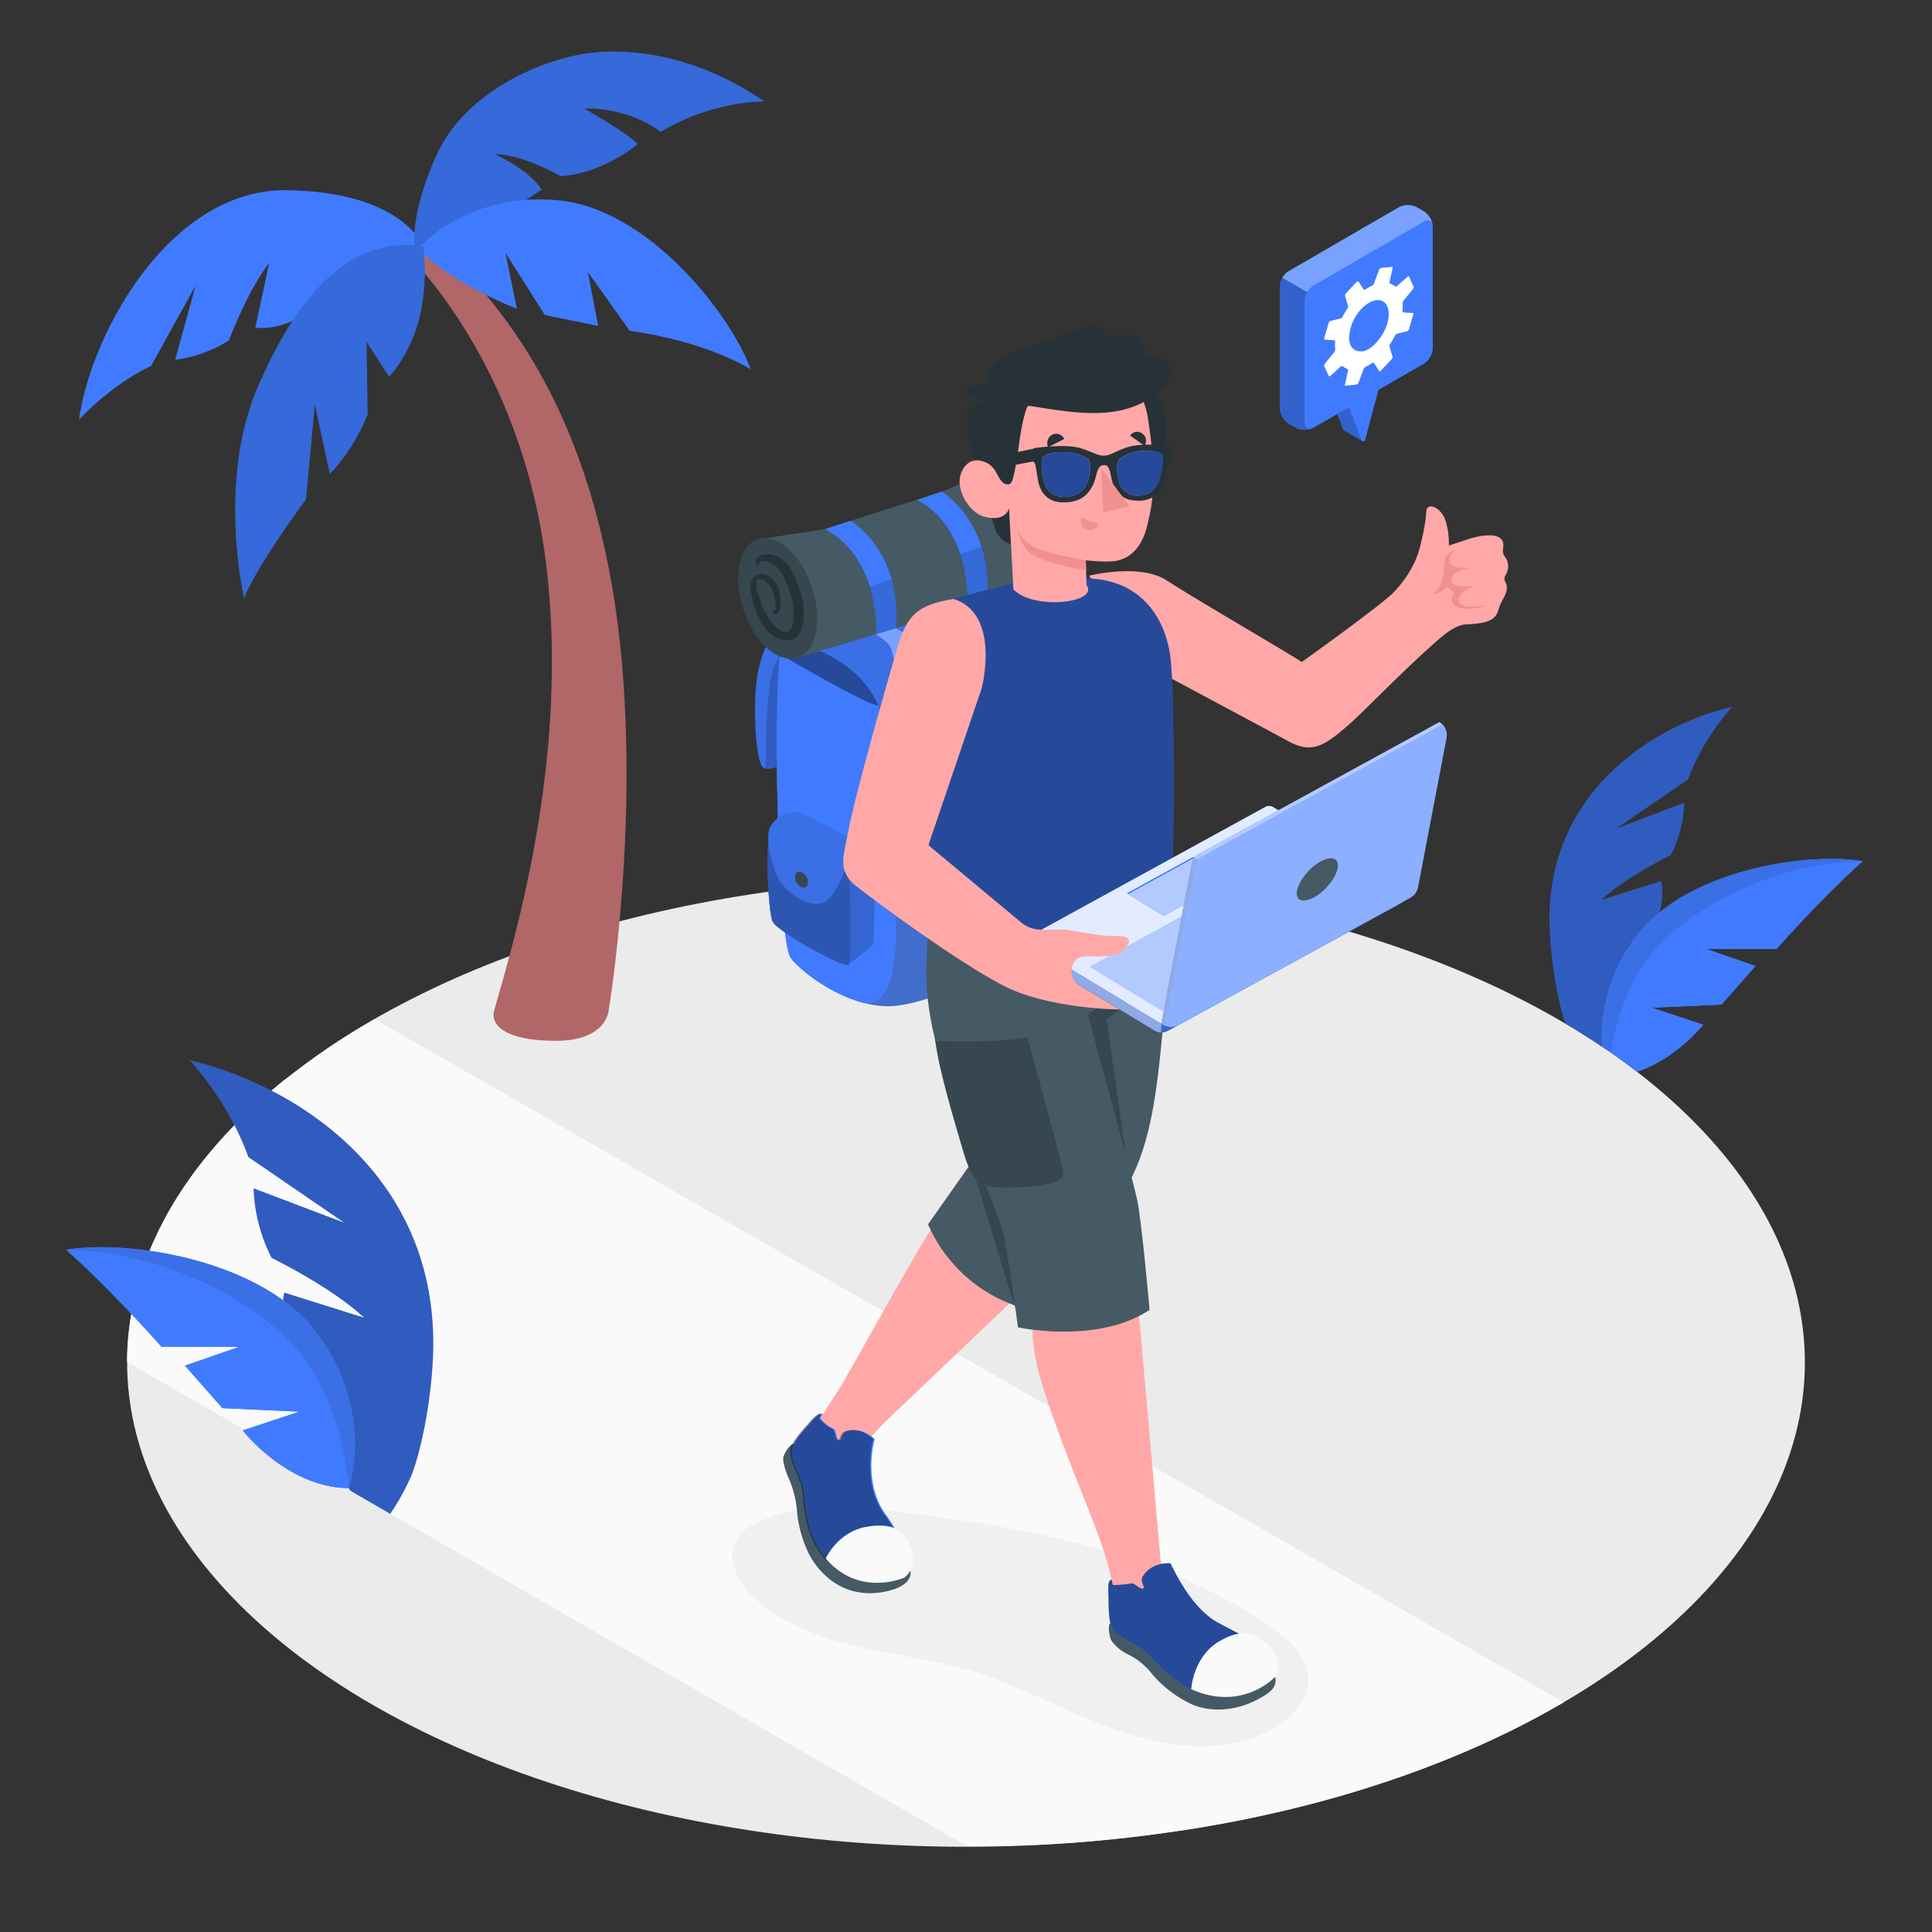 <svg xmlns="http://www.w3.org/2000/svg" viewBox="0 0 500 500"><rect x="0" y="0" width="500" height="500" fill="#333333" stroke="none"/><g id="freepik--Floor--inject-22"><g id="freepik--floor--inject-22"><ellipse id="freepik--floor--inject-22" cx="250" cy="352.6" rx="217.1" ry="125.34" style="fill:#ebebeb"></ellipse><path d="M404.69,440.55l-1.18.69q-5.52,3.19-11.33,6.08h0c-.63.33-1.26.63-1.89.95q-9.45,4.62-19.56,8.53c-1.28.5-2.57,1-3.86,1.46l-.32.12-3.59,1.3-.79.26c-1.24.45-2.5.87-3.76,1.29s-2.79.92-4.19,1.36-2.76.86-4.15,1.29a2,2,0,0,0-.35.1l-3.13.92c-2.1.6-4.2,1.17-6.33,1.74-1.06.27-2.12.55-3.19.81s-2.18.55-3.28.82c-2.19.53-4.4,1-6.61,1.52l-3.33.71q-2.22.47-4.47.9c-1.47.29-2.95.55-4.44.83l-.11,0c-1.48.27-3,.53-4.45.77s-3,.49-4.49.72l-.25,0q-6.72,1-13.54,1.79c-.93.12-1.87.22-2.81.32s-1.82.18-2.74.27c-1.34.14-2.69.27-4,.38-1.07.1-2.14.19-3.21.26-.73.07-1.45.11-2.18.17s-1.69.12-2.53.17c-.65.05-1.29.09-1.94.12l-2.87.17c-.82.05-1.63.09-2.45.12s-1.87.09-2.8.11c-.41,0-.83,0-1.24,0-1.14.06-2.27.09-3.41.12-1.55,0-3.11.07-4.66.08s-3.33,0-5,0L32.9,352.48c0-.91,0-1.79.05-2.69,0-1.07.11-2.14.2-3.22,0-.5.09-1,.14-1.48s.11-1,.17-1.5.13-1,.2-1.5.11-.77.18-1.15c.17-1.12.38-2.22.61-3.34.11-.5.21-1,.33-1.49.22-1,.46-1.93.72-2.89.14-.53.29-1.06.44-1.58l.42-1.38c.32-1,.66-2.06,1-3.07.17-.5.35-1,.54-1.49h0c.38-1,.77-1.95,1.18-2.92.21-.49.42-1,.64-1.47s.38-.86.58-1.27c5.41-11.65,13.78-22.94,25.11-33.47l1.08-1,.68-.62c.41-.37.82-.74,1.24-1.09.75-.66,1.52-1.32,2.29-2l1.39-1.16c.46-.38.93-.77,1.41-1.15L75,278.44c1-.76,2-1.51,3-2.26l1.51-1.12,1.18-.87,2.1-1.47c.47-.32.93-.65,1.4-1h0q5.85-4,12.38-7.77c.12-.08.24-.14.37-.21Z" style="fill:#fafafa"></path></g></g><g id="freepik--Shadows--inject-22"><path d="M228.33,391.19a51.94,51.94,0,0,0-30.43,2c-3,1.13-6,2.71-7.47,5.49-2.56,4.79.58,10.7,4.49,14.47,7.21,6.95,17,10.59,26.71,12.89s19.76,3.41,29.35,6.26c13,3.88,25,10.85,37.8,15.39s27.58,6.47,39.71.29c5.48-2.79,10.53-8.08,10-14.21-.47-5.45-5.09-9.52-9.58-12.65-31.41-21.91-71.19-27-109.24-31.39" style="fill:#f0f0f0"></path></g><g id="freepik--Plants--inject-22"><g id="freepik--Palm--inject-22"><path d="M104.41,64.85s30.56,27.79,37,81.73c5.92,49.56-8.13,96.07-13.47,114.78-1.2,3.71,2.5,8,15.89,8s13.71-8,13.71-8,9.76-58,.89-109.52C149.65,101,128.13,77.47,112.54,62Z" style="fill:#b16668"></path><path d="M109.55,63.76s-5.3-14.11-35.29-14.53-50.57,36.52-53.82,59.4c0,0,8.12-9,18.63-13.87L50.61,73.91,45.35,93.1a34,34,0,0,0,13.89-5s4.78-12.79,10.41-20L66.07,84.83a18.73,18.73,0,0,0,9.58-1.78C81.14,80.64,97.61,75.41,109.55,63.76Z" style="fill:#407BFF"></path><path d="M107.5,64.5s-2-7.7,5.47-24.33c7.58-16.84,28-25,39.61-26.44s28.33.9,45.19,12.49A56.35,56.35,0,0,0,171,34.11a32.6,32.6,0,0,0-19.8-6s10.9,6.1,13.84,9.18c0,0-9,7.68-20,8.29,0,0-9.34-5.55-17-5.69,0,0,8.76,3.91,12.14,9.17C140.06,49.09,119.35,63.79,107.5,64.5Z" style="fill:#407BFF"></path><path d="M107.5,64.5s-2-7.7,5.47-24.33c7.58-16.84,28-25,39.61-26.44s28.33.9,45.19,12.49A56.35,56.35,0,0,0,171,34.11a32.6,32.6,0,0,0-19.8-6s10.9,6.1,13.84,9.18c0,0-9,7.68-20,8.29,0,0-9.34-5.55-17-5.69,0,0,8.76,3.91,12.14,9.17C140.06,49.09,119.35,63.79,107.5,64.5Z" style="opacity:0.15"></path><path d="M108.35,64.22s12.27-14.47,35.84-12.42,44.95,29.57,50.1,43.81c0,0-10.73-7.09-31.32-10L152.15,70.41l2.65,13.93L141,81.52,130.82,65.45l2.94,14.47S115.57,72.86,108.35,64.22Z" style="fill:#407BFF"></path><path d="M109.55,63.76a52.33,52.33,0,0,1-1.14,19.06c-2.59,9.54-7.71,14.66-7.71,14.66l-5.84-9,.28,18.74a48.38,48.38,0,0,1-9.76,15.46l-3.9-18-2.29,24.56s-12.77,17.18-16,25.56c0,0-7.1-30,3.54-54.67S91,61,109.55,63.76Z" style="fill:#407BFF"></path><path d="M109.55,63.76a52.33,52.33,0,0,1-1.14,19.06c-2.59,9.54-7.71,14.66-7.71,14.66l-5.84-9,.28,18.74a48.38,48.38,0,0,1-9.76,15.46l-3.9-18-2.29,24.56s-12.77,17.18-16,25.56c0,0-7.1-30,3.54-54.67S91,61,109.55,63.76Z" style="opacity:0.15"></path></g><g id="freepik--plants--inject-22"><path d="M436.88,201.69l-18.62,12.75,17.61-6.67a32.15,32.15,0,0,1-3.48,13.53s-11.63,5.64-17.95,11.6L429.93,228a17.17,17.17,0,0,1-.48,8.09c-.1.36-.21.73-.33,1.1-.82,2.47-2,7.16-4,12.71h0a81.84,81.84,0,0,1-6.4,14,57.5,57.5,0,0,1-4.26,6.29c-.09.13-.19.25-.29.38q-4.31-2.88-9-5.63c-1.79-4.58-3.76-15.68-4.12-24.69C399.75,205.8,427,188,448.28,182.9,448.28,182.9,440.5,191.36,436.88,201.69Z" style="fill:#407BFF"></path><path d="M436.88,201.69l-18.62,12.75,17.61-6.67a32.15,32.15,0,0,1-3.48,13.53s-11.63,5.64-17.95,11.6L429.93,228a17.17,17.17,0,0,1-.48,8.09c-.1.36-.21.73-.33,1.1-.82,2.47-2,7.16-4,12.71h0a81.84,81.84,0,0,1-6.4,14,57.5,57.5,0,0,1-4.26,6.29c-.09.13-.19.25-.29.38q-4.31-2.88-9-5.63c-1.79-4.58-3.76-15.68-4.12-24.69C399.75,205.8,427,188,448.28,182.9,448.28,182.9,440.5,191.36,436.88,201.69Z" style="opacity:0.25"></path><path d="M482.13,222.89h0c-.65.34-11.23,6-22.89,21l-17.62,1.72,12.7,4.37-8.79,10-18,.81,13.26,4.4s-6.83,8.73-17.09,12.15c-2.22-1.72-4.53-3.39-6.92-5.05l-2.23-1.5,0-.59h0a43.13,43.13,0,0,1,8.08-26.79,35.31,35.31,0,0,1,6.89-7.31C444.64,223.82,470.11,220.79,482.13,222.89Z" style="fill:#407BFF"></path><path d="M482.13,222.89h0c-.52.46-9.05,7.84-22.34,22.73l-18.17,0,12.7,4.37-8.79,10-18,.81,13.26,4.4s-6.83,8.73-17.09,12.15c-2.22-1.72-4.53-3.39-6.92-5.05l-2.23-1.5,0-.59h0a43.13,43.13,0,0,1,8.08-26.79,35.31,35.31,0,0,1,6.89-7.31C444.64,223.82,470.11,220.79,482.13,222.89Z" style="fill:#407BFF"></path><path d="M482.13,222.89c-19,.06-40.83,9.2-52.94,21.93a38.9,38.9,0,0,0-4,5.08h0s0,0,0,0a53.71,53.71,0,0,0-6.4,14h0a72.88,72.88,0,0,0-2,8.37l-2.23-1.5,0-.59h0a43.13,43.13,0,0,1,8.08-26.79,35.31,35.31,0,0,1,6.89-7.31C444.64,223.82,470.11,220.79,482.13,222.89Z" style="opacity:0.1"></path></g><g id="freepik--plants--inject-22"><path d="M112.06,350.92c-.48,12.12-3.21,25-5.62,31a63.54,63.54,0,0,1-5.44,9.86l-10.35-6c-10-15.27-13.84-32.66-16-39-2.38-7.18-1.09-12.25-1.09-12.25l20.67,6.49c-8.44-7.94-23.94-15.48-23.94-15.48a42.84,42.84,0,0,1-4.66-18l23.49,8.91-24.83-17A72.33,72.33,0,0,0,56.46,284a82.06,82.06,0,0,0-7.32-9.61,93.37,93.37,0,0,1,12.43,3.93C87.05,288.38,113.62,311.45,112.06,350.92Z" style="fill:#407BFF"></path><path d="M112.06,350.92c-.48,12.11-3.21,25-5.62,31a63,63,0,0,1-5.44,9.86l-10.35-6c-10-15.27-13.84-32.66-16-39-2.38-7.18-1.09-12.25-1.09-12.25l20.67,6.49c-8.44-7.94-23.94-15.48-23.94-15.48a42.84,42.84,0,0,1-4.66-18l23.49,8.91-24.83-17A72.33,72.33,0,0,0,56.46,284a82.06,82.06,0,0,0-7.32-9.61,93.37,93.37,0,0,1,12.43,3.93C87.05,288.38,113.62,311.45,112.06,350.92Z" style="opacity:0.25"></path><path d="M90.24,385.14s6.75-18.66-7.36-39-50.21-25.41-65.8-22.69c0,0,12,6,25.32,23.24l19.46,1.9-14,4.84,9.71,11,19.9.91-14.66,4.86S74.29,385,90.24,385.14Z" style="fill:#407BFF"></path><path d="M90.24,385.14s6.75-18.66-7.36-39-50.21-25.41-65.8-22.69c0,0,9.54,8.14,24.7,25.13H61.86l-14,4.84,9.71,11,19.9.91-14.66,4.86S74.29,385,90.24,385.14Z" style="fill:#407BFF"></path><path d="M82.88,346.16c14.11,20.32,7.36,39,7.36,39s-1.3-23.36-14.68-37.43-37.51-24.16-58.48-24.24C32.67,320.75,68.78,325.84,82.88,346.16Z" style="opacity:0.1"></path></g></g><g id="freepik--Character--inject-22"><g id="freepik--character--inject-22"><path d="M389.34,149.55a2.49,2.49,0,0,1,.43-.92,4.21,4.21,0,0,0-.09-4.27,5.05,5.05,0,0,1-.62-1c-.28-.78.07-1.64,0-2.47-.26-3.71-7-2.09-9.1-1.35-.61.21-3.62,1.18-5,1.67a20.23,20.23,0,0,0-.74-6.08c-1-3.85-4.89-5.28-5.07-2.94a44,44,0,0,1-1.31,7.87,24.06,24.06,0,0,1-1.79,5.52,29.25,29.25,0,0,1-5.57,7.91c-4.19,4-23.58,17.83-23.58,17.83-5.42-3.48-27.5-16.26-35-21.13-6.93-4.5-20.06-1.19-20.06-1.19L298.28,173s27.43,14.65,35.13,18.82c6.3,3.42,9.47,1.25,16.71-5.21h0c5.76-5.45,13.34-13.31,21.53-20.56,3.27-2.89,5.59-4.38,8-4.49.87,0,1.75-.09,2.62-.19,1.93-.21,4.23-.7,5.17-2.62.32-.66.48-1.39.74-2.07.41-1,1.06-2,1.46-3a4.21,4.21,0,0,0,.29-2.22C389.76,150.85,389.26,150.23,389.34,149.55Z" style="fill:#ffa8a7"></path><path d="M376.71,142.32c-2.22.54-2.91,1.93-3.06,5.05-.08,1.85-.86,5.22-3,6.45a4.8,4.8,0,0,0,2.69-1c1-.91,1.28-1,1.77-.41a3.51,3.51,0,0,0,1.33.89,2.4,2.4,0,0,0-.41,2.84c.86,1.66,5.19,2,8.86.4,0,0-5.88,1.4-7.09-.52s2-4,4.3-4.46c0,0-5.65.94-6.37-.94s1.66-3.09,5-3.71c0,0-4.66.52-5.34-1.09C374.59,143.9,376.06,142.9,376.71,142.32Z" style="fill:#f28f8f"></path><g id="freepik--Backpack--inject-22"><path d="M197.14,198.21c1.55,2.17,5.16-.43,11.6-3.51s1.53-32.45,1.53-32.45-10.59.87-11.74,10.91S197.14,198.21,197.14,198.21Z" style="fill:#407BFF"></path><path d="M197.14,198.21c1.55,2.17,5.16-.43,11.6-3.51s1.53-32.45,1.53-32.45-10.59.87-11.74,10.91S197.14,198.21,197.14,198.21Z" style="opacity:0.25"></path><path d="M248.26,142.21c6.24-.59,20.61,5.56,23.18,10.26,2.69,4.92,16.26,73.37,11.44,80.24-6.06,8.62-37.72,27-52.16,27.67-11.92.54-24.06-9.5-26.12-12.54-3.37-5-5.11-76.37-1.8-82.65C208.17,155,240.31,143,248.26,142.21Z" style="fill:#407BFF"></path><path d="M248.26,142.21c6.24-.59,20.61,5.56,23.18,10.26,2.69,4.92,16.26,73.37,11.44,80.24-6.06,8.62-37.72,27-52.16,27.67-11.92.54-24.06-9.5-26.12-12.54-3.37-5-5.11-76.37-1.8-82.65C208.17,155,240.31,143,248.26,142.21Z" style="fill:#fff;opacity:0.1"></path><path d="M248.26,142.21c6.24-.59,20.61,5.56,23.18,10.26,2.69,4.92,16.26,73.37,11.44,80.24-6.06,8.62-37.72,27-52.16,27.67-11.92.54-24.06-9.5-26.12-12.54-3.37-5-5.11-76.37-1.8-82.65C208.17,155,240.31,143,248.26,142.21Z" style="opacity:0.2"></path><path d="M201.09,201.6c0-3-.06-5.95-.06-8.81,0-1.14,0-2.27,0-3.38,0-2.22.05-4.36.09-6.39,0-1,.05-2,.08-3,0-1.44.11-2.8.17-4.08s.14-2.48.23-3.57c0-.37.06-.73.09-1.07.27-3.09.64-5.26,1.1-6.15.16-.28.33-.57.53-.87l.2-.29c.14-.2.28-.4.44-.6l.27-.35.49-.56.32-.36c.25-.27.51-.54.79-.82l.56-.53.38-.35.65-.58.33-.28.76-.63c5.79,1.9,11.27,3.71,11.43,3.8.36.2,6.33,3.2,6.72,11.94L229.35,210l.27,3.35c.28,4.69,7.63,47.6-5.79,46.13l-.54,0c-9.13-2.47-17.07-9.23-18.69-11.63a7.55,7.55,0,0,1-.76-2.32c-.09-.46-.19-1-.28-1.53-.05-.28-.09-.57-.14-.87-.14-.92-.27-1.94-.4-3.07,0-.37-.08-.75-.12-1.15-.62-5.92-1.11-14.13-1.44-22.94-.06-1.77-.12-3.55-.17-5.35,0-1.2-.07-2.4-.09-3.61,0-.6,0-1.2,0-1.8C201.13,204,201.11,202.8,201.09,201.6Z" style="fill:#407BFF"></path><path d="M201.92,169.21a14.06,14.06,0,0,1,.88-4c5.37-10.17,37.51-22.24,45.46-23,6.24-.59,20.61,5.56,23.18,10.26a38.42,38.42,0,0,1,1.89,6.24c-12,7.58-43.1,24.78-46.51,23.83-4.19-1.17-24.5-12.77-24.89-13.31Z" style="opacity:0.4"></path><path d="M199.56,215.82c.36-.22,5.54-4.72,6.15-5.09,1.08-.65,18.11,9.17,19.75,10.92,1.13,1.23.95,21.41.42,22.89-.2.53-6,4.55-6.15,5.08-.54,1.48-18.49-8.45-19.75-11.08S198,216.77,199.56,215.82Z" style="fill:#407BFF"></path><path d="M199.56,215.82c.36-.22,5.54-4.72,6.15-5.09,1.08-.65,18.11,9.17,19.75,10.92,1.13,1.23.95,21.41.42,22.89-.2.53-6,4.55-6.15,5.08-.54,1.48-18.49-8.45-19.75-11.08S198,216.77,199.56,215.82Z" style="opacity:0.18"></path><path d="M219.31,226.74c1.14,1.22.95,21.41.42,22.88s-18.49-8.45-19.75-11.08-2-21.77-.42-22.72C200.64,215.17,217.67,225,219.31,226.74Z" style="fill:#407BFF"></path><path d="M205.71,210.73c-.61.36-5.78,4.87-6.14,5.08,1.07-.64,18.1,9.18,19.73,10.93l6.15-5.08C223.82,219.89,206.79,210.08,205.71,210.73Z" style="opacity:0.4"></path><path d="M219.31,226.74c1.14,1.22.95,21.41.42,22.88s-18.49-8.45-19.75-11.08-2-21.77-.42-22.72C200.64,215.17,217.67,225,219.31,226.74Z" style="opacity:0.3"></path><path d="M225.45,221.66c-1.26-.71-4.74,1.48-6.2,2.93s-2.72,7.86-6.67,9.14-10-3.64-11.46-7-3.36-10.4-1.59-13.1,5.08-4.33,8-3S224.89,218.54,225.45,221.66Z" style="fill:#407BFF"></path><path d="M225.45,221.66c-1.26-.71-4.74,1.48-6.2,2.93s-2.72,7.86-6.67,9.14-10-3.64-11.46-7-3.36-10.4-1.59-13.1,5.08-4.33,8-3S224.89,218.54,225.45,221.66Z" style="opacity:0.1"></path><path d="M207.51,225.72a3,3,0,0,1,1.6,2.68,1.21,1.21,0,0,1-1.77,1.19,2.93,2.93,0,0,1-1.6-2.68C205.79,225.83,206.58,225.29,207.51,225.72Z" style="fill:#37474f"></path><path d="M227.27,182.57s-2.81-8.15-13.27-13.26-10.63-3.25-13.45,2.6c-2.54,5.26-2.37,24.2-2.38,26S196,199.55,195.5,188s.36-22.72,10.64-30.31C220,147.46,242,139.88,252.72,141.43s20.59,6.2,20.61,17.28C273.33,158.71,260.92,178,227.27,182.57Z" style="fill:#407BFF"></path><path d="M227.27,182.57s-2.81-8.15-13.27-13.26-10.63-3.25-13.45,2.6c-2.54,5.26-2.37,24.2-2.38,26S196,199.55,195.5,188s.36-22.72,10.64-30.31C220,147.46,242,139.88,252.72,141.43s20.59,6.2,20.61,17.28C273.33,158.71,260.92,178,227.27,182.57Z" style="opacity:0.1"></path><path d="M255.54,155.39s4.09,2.07,4.46,4.57,2,8.49,1.07,10.21-4.09,2.13-4.57,1-1.37-8.35-2.17-10.18-4-4-4-4Z" style="fill:#407BFF"></path><path d="M231.79,162.6s4,1.76,4.41,4.27,2,8.24,1.11,10-4.09,2.14-4.58,1-1.37-8.34-2.17-10.17-4-3.58-4-3.58Z" style="fill:#407BFF"></path><g style="opacity:0.3"><path d="M255.54,155.39s4.09,2.07,4.46,4.57,2,8.49,1.07,10.21-4.09,2.13-4.57,1-1.37-8.35-2.17-10.18-4-4-4-4Z" style="fill:#fff"></path><path d="M231.79,162.6s4,1.76,4.41,4.27,2,8.24,1.11,10-4.09,2.14-4.58,1-1.37-8.34-2.17-10.17-4-3.58-4-3.58Z" style="fill:#fff"></path></g><path d="M259.22,120.47h0c2.27-.77,5,0,7.79,2.38,5.48,4.83,8.75,14.55,7.31,21.72-.76,3.75-2.67,6-5.11,6.69h0l-62.85,19-10.49-30.63,17.69-2.71,6.5-2.12,21.84-6.92,3-1.08Z" style="fill:#455a64"></path><path d="M203.88,141.91c5.48,4.83,8.75,14.55,7.31,21.71s-7.05,9-12.53,4.22-8.76-14.55-7.32-21.71S198.4,137.08,203.88,141.91Z" style="fill:#37474f"></path><path d="M243.71,127.22s13.21,7.7,11.83,28.17L250.36,157s1.53-19.71-13-27.65Z" style="fill:#407BFF"></path><path d="M220.06,134.79s13.23,7.27,11.86,27.74l-5.2,1.57s1.34-19.25-13.16-27.19Z" style="fill:#407BFF"></path><g style="opacity:0.15"><path d="M254,141.45a36.75,36.75,0,0,1,1.55,13.94L250.36,157a38.78,38.78,0,0,0-1.82-13.55Z"></path><path d="M230.71,149.79a37.28,37.28,0,0,1,1.21,12.74l-5.2,1.57a37.49,37.49,0,0,0-1.62-12.3Z"></path></g><path d="M195.6,149c2.1-1.35,4.35.47,5.38,2.27a9.78,9.78,0,0,1,1,5.05,3.77,3.77,0,0,1-.42,2.12c-.38.55-1,.8-1.5.24-.19-.22,0-.9.35-.82s.23.17.31.05.06-.51.07-.68a10.42,10.42,0,0,0-.25-2,9,9,0,0,0-.91-3,5.81,5.81,0,0,0-1.87-2.07c-.68-.41-1.7-.58-1.94.36-.39,1.5.49,3.53,1,4.93a17.59,17.59,0,0,0,3,5.77c.77.93,2.92,3,4.27,2.15s1.24-3.39,1.25-4.6a17,17,0,0,0-1-5.82,17.88,17.88,0,0,0-3.11-6,5.06,5.06,0,0,0-2.17-1.44c-.67-.23-2.24-.73-2.5.23-.07.23-.53.68-.75.34-.78-1.18.37-2.19,1.54-2.48a6.14,6.14,0,0,1,5.21,1.28c2.1,1.65,3.28,4.66,4.2,7.09a18.76,18.76,0,0,1,1.22,8.19c-.19,2.17-.89,4.9-3.35,5.45-2.63.59-5.38-1.34-6.86-3.37a20.19,20.19,0,0,1-3.2-7.94C194.14,152.58,193.87,150.05,195.6,149Z" style="fill:#263238"></path></g><path d="M302.52,229.27l-41.18,1.49-1.13,67.41s-11,8-18,18.08c-5.12,7.29-21.81,38.1-24.77,42.75l-5.55,8.7c-.54,1.55-.23,4.89,3.45,6.76s7.89.72,8.68-.65c0,0,.75-1.74,7.09-7.77s52-49.4,54.45-52.37c3.65-4.44,5.81-8.48,10.2-24.09C301.16,270.22,303,237.72,302.52,229.27Z" style="fill:#ffa8a7"></path><path d="M303.13,227.62s0,13.43-1.86,34.75-3.59,36.74-12,48.36S268.06,334.64,264,338.31a38.65,38.65,0,0,1-23.82-21.46l12.13-17.24-6.41-64.39Z" style="fill:#455a64"></path><path d="M251.31,301.23s4.71,15.1,5.39,17.62,6,19.49,6,19.49.52-22.74-.49-26.87S251.31,301.23,251.31,301.23Z" style="fill:#37474f"></path><path d="M301.89,234.74s.59,10.68-5.27,18.69-10.25,10.31-10.25,10.31l5.05,35.5-9.92-36.67Z" style="fill:#37474f"></path><path d="M205.39,373.75c-.81-.25-2.49,2.44-2.67,3.39s.4,3.16,1.32,5.29a25.68,25.68,0,0,1,2.17,8.08,31.85,31.85,0,0,0,2.94,11.24c2.15,4.45,8.32,12.2,19.34,10.27,6.68-1.18,7.4-4,7.14-5.57Z" style="fill:#455a64"></path><path d="M226.35,372.45c-.9,3.34-2.21,12.55,2.91,19.56,3.45,4.72,5.49,9.51,4.81,14-.71,4.66-17.84.43-20.38-2.66a23.3,23.3,0,0,1-4.91-10.95c-.72-3.52-.44-5.95-1.28-8.54-.9-2.8-3-6.15-2.57-8.8.21-1.46,2.13-3.9,3.92-5.87,1.64-1.81,3-3.65,4.1-3.22l-.68,1.08a10.65,10.65,0,0,0,3.57,2.82c.57.33.64,2.72,1.34,2.87s.51-1.79,1.78-2.25C223.1,369,226.35,372.45,226.35,372.45Z" style="fill:#407BFF"></path><path d="M226,372.46c-.9,3.33-2.21,12.55,2.91,19.56,3.45,4.72,5.49,9.51,4.81,14-.71,4.66-17.84.43-20.38-2.66a23.3,23.3,0,0,1-4.91-11c-.72-3.52-.44-6-1.28-8.55-.9-2.8-3-6.14-2.57-8.8.21-1.45,2.13-3.89,3.92-5.86,1.64-1.81,3-3.65,4.1-3.22l-.68,1.07a10.56,10.56,0,0,0,3.57,2.83c.57.32.64,2.72,1.34,2.86s.51-1.78,1.78-2.25C222.7,369,226,372.46,226,372.46Z" style="opacity:0.4"></path><path d="M213.69,403.34s3.08-6.85,10.42-8.18,9.26,1.53,10.07,2.53,4.48,6.84-.1,10.58C234.08,408.27,222.45,413.55,213.69,403.34Z" style="fill:#fafafa"></path><path d="M300.32,403.39s-5-57.44-7.3-82.2c-4.58-28.63-13.73-57.7-13.73-57.7s6.19-3.45,11.93-11.69c8.34-12,8.15-22.07,8.15-22.07l-4.82-.33-52.16,2.13c.16,8.62-.16,20.72,1,31.89,2.42,22.9,24.66,63.43,24.66,63.43-.21,3.16-2.49,16.56.74,28.27,5.09,18.47,16.31,41.65,18.41,51.74h0l2.09,8.45,13-3.2-2-8.72Z" style="fill:#ffa8a7"></path><path d="M241.17,229.06c-.85,9.66-1.52,17.63-1.39,24.72s2.15,16.79,5.42,26.6,12.76,33.5,14,36.95,4.25,26.18,4.25,26.18S283.85,348,297.51,339c0,0-2-22.78-3.23-28.56s-12.78-47.84-12.78-47.84,20.66-13.75,21-33.3Z" style="fill:#455a64"></path><path d="M287.38,420.07c-.8.36-.26,3.63.25,4.5a11,11,0,0,0,4.33,3.6,17.69,17.69,0,0,1,6.28,5.16,30.13,30.13,0,0,0,10.36,7.81c4.75,2,10.79,1.65,16.09-.93s5.68-4.15,5.33-6.26Z" style="fill:#455a64"></path><path d="M302.91,404.58c1.6,3.23,5.81,11.84,12.4,15.41,5.24,2.85,12.18,5.91,14.74,9.89,2.66,4.14-6.63,8.05-10.8,8.33-3.25.21-7.53.64-11-1.06a27.57,27.57,0,0,1-4.78-3c-3-2.26-5.29-5.24-7.48-7.06s-6.58-3.36-8.1-5.71c-.84-1.29-1-4.52-1-7.3,0-2.56-.41-4.89.76-5.32l.36,1.44a25.78,25.78,0,0,0,4.83-.42c.67-.14,2.38,1.69,3,1.32s-.83-1.75-.16-3C298,404.08,302.91,404.58,302.91,404.58Z" style="fill:#407BFF"></path><path d="M302.91,404.58c1.6,3.23,5.81,11.84,12.4,15.41,5.24,2.85,12.18,5.91,14.74,9.89,2.66,4.14-6.63,8.05-10.8,8.33-3.25.21-7.53.64-11-1.06a27.57,27.57,0,0,1-4.78-3c-3-2.26-5.29-5.24-7.48-7.06s-6.58-3.36-8.1-5.71c-.84-1.29-1-4.52-1-7.3,0-2.56-.41-4.89.76-5.32l.36,1.44a25.78,25.78,0,0,0,4.83-.42c.67-.14,2.38,1.69,3,1.32s-.83-1.75-.16-3C298,404.08,302.91,404.58,302.91,404.58Z" style="opacity:0.4"></path><path d="M308.28,437.15s.47-8.32,7.16-12.32,9.58-1.25,10.75-.58,6.92,4.35,3.83,9.7C330,434,321.49,443.14,308.28,437.15Z" style="fill:#fafafa"></path><path d="M302.86,169.77c-1.26-9.14-6.93-19.5-21.09-20.06l-18.28.87c-4.5,1.17-16.75,4.17-21.45,5.82l-.88,37.08s-1.12,28.58-.77,43.89c13.09,8.3,45,9.95,62.88-3.62C303.8,221.11,304.11,178.82,302.86,169.77Z" style="fill:#407BFF"></path><path d="M302.86,169.77c-1.26-9.14-6.93-19.5-21.09-20.06l-18.28.87c-4.5,1.17-16.75,4.17-21.45,5.82l-.88,37.08s-1.12,28.58-.77,43.89c13.09,8.3,45,9.95,62.88-3.62C303.8,221.11,304.11,178.82,302.86,169.77Z" style="opacity:0.4"></path><path d="M301.77,110.31a18.4,18.4,0,0,0-36.75-.75l-8.46-5.79a6.5,6.5,0,0,0-5.34,2.07c-2.25,2.45-.71,9.84,2.42,17,0,0,3.25,13.16,4.45,15.3a6,6,0,0,0,3.56,2.69l-.43-8,33.38-3-3.35-2.3A18.4,18.4,0,0,0,301.77,110.31Z" style="fill:#263238"></path><path d="M260.56,123.26c-1,.67-2.63-1.33-4-2.66s-5.7-3.07-7.7,1.51,2.24,10.6,5.65,11.55c5.88,1.64,6.63-2.12,6.63-2.12l1.13,21c5.2,5.44,22.31,3.54,18.92-1.17L281,145s5.3.63,7.86.15c4.26-.8,6.84-4.27,8-8.94,1.84-7.51,2.44-13.55.2-28.13-2.46-16-21.13-15.53-31-8.87S260.56,123.26,260.56,123.26Z" style="fill:#ffa8a7"></path><path d="M300.83,93a6.9,6.9,0,0,0-4.53-.44,5.47,5.47,0,0,0-3.37-5.44,6.32,6.32,0,0,0-6.89,1c.42-1.63-1.09-3.26-2.75-3.6a8.84,8.84,0,0,0-4.91.9c-2.33.94-4.62,2-7,2.82-4.17,1.47-8.63,2.35-12.39,4.7a7.71,7.71,0,0,0-2.34,2.06,6.62,6.62,0,0,0-1,4.18,8.53,8.53,0,0,0,.23,1.43,3.83,3.83,0,0,0-1-.76,3.57,3.57,0,0,0-4.83,1.77l6.39,3.17c-.13,1.28-.27,2.55-.38,3.83-.28,3.39-.86,7.33,0,10.67a2.48,2.48,0,0,0,.43,1.12,6.1,6.1,0,0,1,.89,1.11l1.13,2c.51.91,1.31,2,2.5,1.83.66-.08,1-1,1.14-1.54,1.59-6,1.54-12.32,3.54-18.17a1,1,0,0,1,.26-.46,1.07,1.07,0,0,1,.81-.1c3,.49,6.1,1,9.16,1.35,6.95.82,14.4.88,20.46-2.63,2.36-1.37,6.32-4.19,6.69-7.14A3.92,3.92,0,0,0,300.83,93Z" style="fill:#263238"></path><path d="M281,145s-9.62-1.62-13-3.28a11,11,0,0,1-4.77-4.42,15.1,15.1,0,0,0,2.8,5.3c2.54,3.05,15.06,4.94,15.06,4.94Z" style="fill:#f28f8f"></path><path d="M277.9,121.19a1.71,1.71,0,1,1-1.77-1.72A1.75,1.75,0,0,1,277.9,121.19Z" style="fill:#263238"></path><path d="M275.43,113.6l-4.17,2.12a2.45,2.45,0,0,1,1.07-3.22A2.28,2.28,0,0,1,275.43,113.6Z" style="fill:#263238"></path><path d="M279.84,134.05l4.43,1.5a2.29,2.29,0,0,1-2.92,1.54A2.44,2.44,0,0,1,279.84,134.05Z" style="fill:#f28f8f"></path><path d="M296.21,115.37l-3.74-2.64a2.21,2.21,0,0,1,3.13-.55A2.33,2.33,0,0,1,296.21,115.37Z" style="fill:#263238"></path><path d="M268,116l-15,3.13a5.48,5.48,0,0,1,4.33,2.19l10.61-2Z" style="fill:#263238"></path><path d="M295.25,120.88a1.71,1.71,0,1,1-1.77-1.73A1.76,1.76,0,0,1,295.25,120.88Z" style="fill:#263238"></path><path d="M302.57,115.35l-1-.11c-3.17-.28-7.31-.31-9.82.51-3.15,1-4.28,2.13-6,2.17s-3-1-6.33-2c-2.66-.71-7.09-.53-10.49-.12l-1.05.14a1.75,1.75,0,0,0-1.2,1.79,3.82,3.82,0,0,0,1,2,2.32,2.32,0,0,1,.32.82c.34,1.43.51,4.16,1.18,5.67a6.76,6.76,0,0,0,1.31,2,6.37,6.37,0,0,0,.67.6l.39.26a6,6,0,0,0,1.17.55l.2.06.31.09.32.07a6.5,6.5,0,0,0,1,.15c.14,0,.29,0,.44,0h.56c4.31-.06,6.15-2.19,7.26-4.37s.89-5.22,2.87-5.25h.19a.57.57,0,0,1,.18,0c1.46.32,1.23,3.12,2.11,5.12a8.44,8.44,0,0,0,1.37,2.17q.17.18.33.33l.18.16.18.15.17.13.19.13.14.09.1.06a5.92,5.92,0,0,0,1.7.67l.16,0a8.52,8.52,0,0,0,2.1.18,6.32,6.32,0,0,0,6.15-4.06c.69-1.54,1-4.28,1.34-5.72a1.87,1.87,0,0,1,.38-.76,4.07,4.07,0,0,0,.95-2.11C303.68,116.23,303.11,115.41,302.57,115.35Zm-20.82,8.43a6.76,6.76,0,0,1-1.55,3h0a6.18,6.18,0,0,1-4.72,1.8,5,5,0,0,1-4.48-2.11l-.14-.21-.12-.21-.11-.2-.09-.18-.07-.15a.61.61,0,0,1,0-.12l-.09-.22h0a6.64,6.64,0,0,1-.21-.63,0,0,0,0,1,0,0c0-.13-.07-.26-.1-.38s-.1-.43-.14-.61a.52.52,0,0,1,0-.11l0-.11c-.3-1.51-.64-4.46.11-5.14s2.72-1.42,5.93-1.16l.34,0a14.3,14.3,0,0,1,1.46.23l.56.13a12.48,12.48,0,0,1,1.42.45l.44.18a4.91,4.91,0,0,1,.46.22.31.31,0,0,1,.1,0l.17.09a2.75,2.75,0,0,1,.94.78C282.37,120.14,282.14,122.1,281.75,123.78Zm18.72-1c-.27,1.18-.85,3.73-3.12,4.88a5.62,5.62,0,0,1-2.4.58,5,5,0,0,1-4.75-2.17,0,0,0,0,1,0,0l-.09-.14-.09-.16-.05-.08-.12-.24-.12-.28-.06-.13,0-.08a.49.49,0,0,0,0-.11l0-.09a7.31,7.31,0,0,1-.28-1.12c-.3-1.67-.44-3.62.18-4.56s3-2,5.29-2.32a13.68,13.68,0,0,1,1.47-.14h1.06l.24,0,.4,0a7.16,7.16,0,0,1,.74.12l.17,0h.05l.12,0,.17.05.21.07a2.83,2.83,0,0,1,.35.14l.06,0a2.69,2.69,0,0,1,.78.5C301.25,118.31,300.81,121.29,300.47,122.8Z" style="fill:#263238"></path><path d="M281.75,123.78a6.76,6.76,0,0,1-1.55,3h0a6.18,6.18,0,0,1-4.72,1.8,5,5,0,0,1-4.48-2.11l-.14-.21-.12-.21-.11-.2-.09-.18-.07-.15a.61.61,0,0,1,0-.12l-.09-.22h0a6.64,6.64,0,0,1-.21-.63,0,0,0,0,1,0,0c0-.13-.07-.26-.1-.38s-.1-.43-.14-.61a.52.52,0,0,1,0-.11l0-.11c-.3-1.51-.64-4.46.11-5.14s2.72-1.42,5.93-1.16l.34,0a14.3,14.3,0,0,1,1.46.23l.56.13a12.48,12.48,0,0,1,1.42.45l.44.18a4.91,4.91,0,0,1,.46.22.31.31,0,0,1,.1,0l.17.09a2.75,2.75,0,0,1,.94.78C282.37,120.14,282.14,122.1,281.75,123.78Z" style="fill:#407BFF"></path><path d="M281.75,123.78a6.76,6.76,0,0,1-1.55,3h0a6.18,6.18,0,0,1-4.72,1.8,5,5,0,0,1-4.48-2.11l-.14-.21-.12-.21-.11-.2-.09-.18-.07-.15a.61.61,0,0,1,0-.12l-.09-.22h0a6.64,6.64,0,0,1-.21-.63,0,0,0,0,1,0,0c0-.13-.07-.26-.1-.38s-.1-.43-.14-.61a.52.52,0,0,1,0-.11l0-.11c-.3-1.51-.64-4.46.11-5.14s2.72-1.42,5.93-1.16l.34,0a14.3,14.3,0,0,1,1.46.23l.56.13a12.48,12.48,0,0,1,1.42.45l.44.18a4.91,4.91,0,0,1,.46.22.31.31,0,0,1,.1,0l.17.09a2.75,2.75,0,0,1,.94.78C282.37,120.14,282.14,122.1,281.75,123.78Z" style="opacity:0.4"></path><path d="M300.47,122.8c-.27,1.18-.85,3.73-3.12,4.88a5.62,5.62,0,0,1-2.4.58,5,5,0,0,1-4.75-2.17,0,0,0,0,1,0,0l-.09-.14-.09-.16-.05-.08-.12-.24-.12-.28-.06-.13,0-.08a.49.49,0,0,0,0-.11l0-.09a7.31,7.31,0,0,1-.28-1.12c-.3-1.67-.44-3.62.18-4.56s3-2,5.29-2.32a13.68,13.68,0,0,1,1.47-.14h1.06l.24,0,.4,0a7.16,7.16,0,0,1,.74.12l.17,0h.05l.12,0,.17.05.21.07a2.83,2.83,0,0,1,.35.14l.06,0a2.69,2.69,0,0,1,.78.5C301.25,118.31,300.81,121.29,300.47,122.8Z" style="fill:#407BFF"></path><path d="M300.47,122.8c-.27,1.18-.85,3.73-3.12,4.88a5.62,5.62,0,0,1-2.4.58,5,5,0,0,1-4.75-2.17,0,0,0,0,1,0,0l-.09-.14-.09-.16-.05-.08-.12-.24-.12-.28-.06-.13,0-.08a.49.49,0,0,0,0-.11l0-.09a7.31,7.31,0,0,1-.28-1.12c-.3-1.67-.44-3.62.18-4.56s3-2,5.29-2.32a13.68,13.68,0,0,1,1.47-.14h1.06l.24,0,.4,0a7.16,7.16,0,0,1,.74.12l.17,0h.05l.12,0,.17.05.21.07a2.83,2.83,0,0,1,.35.14l.06,0a2.69,2.69,0,0,1,.78.5C301.25,118.31,300.81,121.29,300.47,122.8Z" style="opacity:0.4"></path><polygon points="284.94 121.08 285.5 132.69 292.32 130.98 284.94 121.08" style="fill:#f28f8f"></polygon><path d="M242.05,269.37s15.23.69,23.77-.89c0,0,8.9,31.56,9.37,35.22s-14.85,3.92-17.95,3.5-5.49-.85-7.86-8.9S243.08,277.32,242.05,269.37Z" style="fill:#37474f"></path><path d="M246.78,155c-8.78,1.52-11.94,3.54-14.61,12.78-2.86,9.92-10.86,37.76-12.71,47.69-1.13,6.11-2.89,10,2.29,14,6.63,5.15,26.05,19.4,37.77,25.54s30.22,6.25,30.22,6.25l-12.84-7.77-.55-4.7-36.08-30.06,13.78-40.57S259.15,158.92,246.78,155Z" style="fill:#ffa8a7"></path><path d="M265.18,243.12l0,1.2a3.41,3.41,0,0,0,1.63,3l32,19.39a3.4,3.4,0,0,0,3.4.07l60.27-33a3.38,3.38,0,0,0,1.77-2.91l0-.83-63.72,34.94Z" style="fill:#407BFF"></path><g style="opacity:0.5"><path d="M265.18,243.12l0,1.2a3.41,3.41,0,0,0,1.63,3l32,19.39a3.4,3.4,0,0,0,3.4.07l60.27-33a3.38,3.38,0,0,0,1.77-2.91l0-.83-63.72,34.94Z" style="fill:#fff"></path></g><g style="opacity:0.1"><path d="M265.18,243.12l0,1.2a3.41,3.41,0,0,0,1.63,3l32,19.39a3.4,3.4,0,0,0,3.4.07l60.27-33a3.38,3.38,0,0,0,1.77-2.91l0-.83-63.72,34.94Z"></path></g><path d="M364.28,230l-34.84-21.15a2,2,0,0,0-2,0l-62,34a.45.45,0,0,0,0,.78l35.17,21.36Z" style="fill:#407BFF"></path><g style="opacity:0.85"><path d="M364.28,230l-34.84-21.15a2,2,0,0,0-2,0l-62,34a.45.45,0,0,0,0,.78l35.17,21.36Z" style="fill:#fff"></path></g><polygon points="300.86 261.61 282.06 250.21 337.87 219.62 356.77 230.96 300.86 261.61" style="fill:#407BFF"></polygon><g style="opacity:0.6"><polygon points="300.86 261.61 282.06 250.21 337.87 219.62 356.77 230.96 300.86 261.61" style="fill:#fff"></polygon></g><polygon points="291.62 231.18 291.97 231.39 301.18 236.98 317.98 227.76 318.33 227.58 308.77 221.78 291.62 231.18" style="fill:#407BFF"></polygon><polygon points="291.97 231.39 301.18 236.98 317.98 227.76 308.76 222.17 291.97 231.39" style="fill:#407BFF"></polygon><g style="opacity:0.6"><polygon points="291.97 231.39 301.18 236.98 317.98 227.76 308.76 222.17 291.97 231.39" style="fill:#fff"></polygon></g><path d="M300.56,264.92l-.05,2.27a3.46,3.46,0,0,0,1.71-.42l60.27-33a3.38,3.38,0,0,0,1.77-2.91l0-.83Z" style="fill:#407BFF"></path><g style="opacity:0.03"><path d="M300.56,264.92l-.05,2.27a3.46,3.46,0,0,0,1.71-.42l60.27-33a3.38,3.38,0,0,0,1.77-2.91l0-.83Z" style="fill:#fff"></path></g><g style="opacity:0.2"><path d="M300.56,264.92l-.05,2.27a3.46,3.46,0,0,0,1.71-.42l60.27-33a3.38,3.38,0,0,0,1.77-2.91l0-.83Z"></path></g><path d="M301.51,265.45a4.05,4.05,0,0,0,3.48-.19l60-32.91a4,4,0,0,0,2-2.77L374.36,191a4.93,4.93,0,0,0,.07-.66,4,4,0,0,0-1.13-2.89l-62.36,34.2a3,3,0,0,0-1.5,2Z" style="fill:#407BFF"></path><g style="opacity:0.4"><path d="M301.51,265.45a4.05,4.05,0,0,0,3.48-.19l60-32.91a4,4,0,0,0,2-2.77L374.36,191a4.93,4.93,0,0,0,.07-.66,4,4,0,0,0-1.13-2.89l-62.36,34.2a3,3,0,0,0-1.5,2Z" style="fill:#fff"></path></g><path d="M300.56,264.93l.4.24a5.68,5.68,0,0,0,.55.28l7.93-41.72a3,3,0,0,1,1.5-2l62.36-34.2a3.94,3.94,0,0,0-.81-.64L310,221.1a3,3,0,0,0-1.49,2.05Z" style="fill:#407BFF"></path><g style="opacity:0.6"><path d="M300.56,264.93l.4.24a5.68,5.68,0,0,0,.55.28l7.93-41.72a3,3,0,0,1,1.5-2l62.36-34.2a3.94,3.94,0,0,0-.81-.64L310,221.1a3,3,0,0,0-1.49,2.05Z" style="fill:#fff"></path></g><path d="M310,222.47l-.94-.58a3,3,0,0,0-.58,1.26l-7.95,41.78.4.24a5.68,5.68,0,0,0,.55.28l7.93-41.72A2.93,2.93,0,0,1,310,222.47Z" style="fill:#407BFF"></path><path d="M310,222.47l-.94-.58a3,3,0,0,0-.58,1.26l-7.95,41.78.4.24a5.68,5.68,0,0,0,.55.28l7.93-41.72A2.93,2.93,0,0,1,310,222.47Z" style="fill:#fff;opacity:0.5"></path><path d="M310,222.47l-.94-.58a3,3,0,0,0-.58,1.26l-7.95,41.78.4.24a5.68,5.68,0,0,0,.55.28l7.93-41.72A2.93,2.93,0,0,1,310,222.47Z" style="opacity:0.1"></path><path d="M335.67,230.47c.49-2.58,3.24-6,6.14-7.55s4.85-.79,4.36,1.79-3.24,6-6.14,7.55S335.18,233.05,335.67,230.47Z" style="fill:#455a64"></path><path d="M264.91,239.19c3.35,2.36,7,1,11.43,1.51s8.27,1.63,11.84,1.52,5.34.63,2.84,3.49-9.69,1.22-11.62,2.09-3.15,4-.91,6.6c2.1,2.44-12-2.28-13.83-5.17S262.36,239.56,264.91,239.19Z" style="fill:#ffa8a7"></path></g></g><g id="freepik--speech-bubble--inject-22"><g id="freepik--speach-bubble--inject-22"><path d="M352.57,114.14l-3.1-8.82,2.49-7.2v-4.4l-7.63,4.4v4.41l3.28,8.68a.44.44,0,0,0,.22.19h0Z" style="fill:#407BFF"></path><path d="M352.57,114.14l-3.1-8.82,2.49-7.2v-4.4l-7.63,4.4v4.41l3.28,8.68a.44.44,0,0,0,.22.19h0Z" style="opacity:0.2"></path><path d="M370.8,58.68a5.06,5.06,0,0,0-2.29-4l-1.87-1.08a5,5,0,0,0-4.57,0L333.49,70.17a5,5,0,0,0-2.29,4v31.45a5.06,5.06,0,0,0,2.29,4l1.86,1.08a5.06,5.06,0,0,0,4.58,0l9.19-5.31L352.4,114a.49.49,0,0,0,.88-.08l3.46-13,11.77-6.81a5.06,5.06,0,0,0,2.29-4Z" style="fill:#407BFF"></path><path d="M331.2,105.58a5.06,5.06,0,0,0,2.29,4l1.86,1.08a5.09,5.09,0,0,0,4.19.18c-1.08.41-1.9-.2-1.9-1.5V77.85a4.68,4.68,0,0,1,.67-2.25l-6.44-3.72a4.71,4.71,0,0,0-.67,2.25Z" style="opacity:0.2"></path><path d="M370.72,58c-.27-1-1.15-1.28-2.21-.67L339.93,73.89a4.44,4.44,0,0,0-1.61,1.71l-6.44-3.72a4.56,4.56,0,0,1,1.61-1.7l28.57-16.54a5.13,5.13,0,0,1,4.58,0l1.87,1.08A5,5,0,0,1,370.72,58Z" style="fill:#fff;opacity:0.3"></path><path d="M365.68,81h0l-.16,0-2.19-.12a.36.36,0,0,1-.37-.36c0-.34.05-.69.05-1a9.84,9.84,0,0,0,0-1.09,1,1,0,0,1,.24-.64l2.44-3a.67.67,0,0,0,.15-.61l-1.16-2.56s0-.07-.07-.08h0a.34.34,0,0,0-.37.11L361.56,74a.46.46,0,0,1-.57.09,4,4,0,0,0-1.12-.65.41.41,0,0,1-.26-.45l.81-3.65a.23.23,0,0,0-.12-.26.36.36,0,0,0-.24,0l-2.55.25a.7.7,0,0,0-.56.39l-1.38,3.71a1.22,1.22,0,0,1-.56.54,11.2,11.2,0,0,0-1.58.91c-.21.15-.45.16-.54,0l-1.31-2c-.09-.14-.3-.11-.47.06l-2.8,3a.78.78,0,0,0-.22.62l.78,2.64a.84.84,0,0,1-.14.63A21.93,21.93,0,0,0,347.44,82a1,1,0,0,1-.61.45l-2.39.58a.8.8,0,0,0-.55.45l-1.2,4.06a.29.29,0,0,0,.3.37l2.19.12a.36.36,0,0,1,.37.36,11.46,11.46,0,0,0,0,2.11,1,1,0,0,1-.24.64l-2.44,3a.67.67,0,0,0-.15.61l1.16,2.56a.22.22,0,0,0,.07.09h0a.15.15,0,0,0,.09,0h0a.44.44,0,0,0,.28-.13l2.61-2.39a.47.47,0,0,1,.57-.09,4.14,4.14,0,0,0,1.11.65.42.42,0,0,1,.27.45l-.81,3.66a.23.23,0,0,0,.11.25h0a.37.37,0,0,0,.24,0l2.55-.26a.7.7,0,0,0,.56-.39l1.39-3.7a1.15,1.15,0,0,1,.55-.54c.27-.13.54-.27.81-.43a9.06,9.06,0,0,0,.77-.49c.22-.14.46-.15.55,0l1.31,2a.09.09,0,0,0,.06.06c.11.07.27,0,.41-.12l2.8-3a.73.73,0,0,0,.21-.62l-.78-2.63a.92.92,0,0,1,.15-.64,19.25,19.25,0,0,0,1.28-2.24,1.05,1.05,0,0,1,.61-.45l2.4-.58a.78.78,0,0,0,.54-.45l1.21-4.06A.28.28,0,0,0,365.68,81ZM352.89,90.9l-.14,0-.1,0-.23,0-.26,0h-.24a2.54,2.54,0,0,1-2.4-1.62,4.08,4.08,0,0,1-.35-1.33,4.59,4.59,0,0,1,0-.75,11.39,11.39,0,0,1,3.16-7.25,8.59,8.59,0,0,1,1.93-1.56,5,5,0,0,1,.65-.33,4.1,4.1,0,0,1,1.8-.39s0,0,0,0H357a2.57,2.57,0,0,1,2,1.59c1.09,2.39-.16,6.57-2.77,9.33A7.34,7.34,0,0,1,352.89,90.9Z" style="fill:#fff"></path></g></g></svg>
